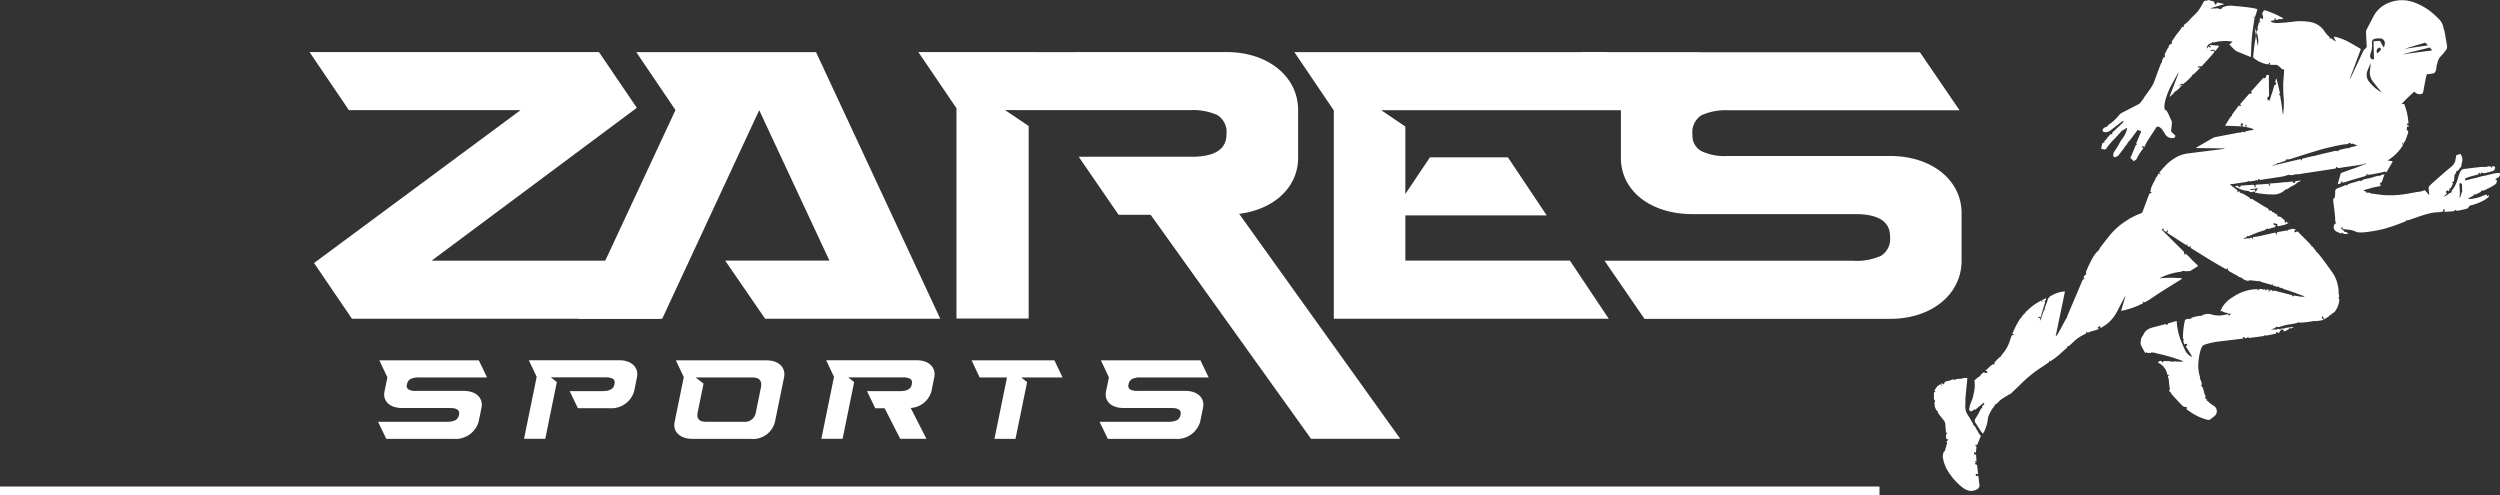 <svg xmlns="http://www.w3.org/2000/svg" width="282.658" height="56.007" viewBox="0 0 282.658 56.007"><rect x="0" y="0" width="282.658" height="56.007" fill="#333333" stroke="none"/><g transform="translate(-819.5 -68.417)"><g transform="translate(496.071 94.145)"><g transform="translate(542.083 -25.728)"><path d="M587.973,34.25c.024.011.047.019.063.025l.44-1.055c-.054-.065-.117-.14-.178-.216a.564.564,0,0,1-.06-.081c-.09-.161-.166-.329-.268-.48s-.14-.347-.329-.427c-.012,0-.013-.035-.02-.054a1.234,1.234,0,0,0-.078-.21c-.163-.276-.326-.553-.5-.821a1.769,1.769,0,0,1-.329-1.169c.014-.139.006-.28.011-.419.007-.22.008-.441.029-.661.058-.624.126-1.248.187-1.872.013-.125-.012-.153-.139-.148a2.465,2.465,0,0,0-.32.029c-.054.008-.1.047-.157.053-.19.018-.382.02-.57.045a1.173,1.173,0,0,0-.258.1l-.172-.066-.147.042c-.276.161-.563.123-.789.27-.032.088-.061.171-.1.272-.051-.033-.1-.047-.113-.077-.03-.055-.063-.073-.118-.046a.1.1,0,0,0-.048.142c.017.041.027.085.04.127l-.048.018-.084-.2a1.285,1.285,0,0,0-.687.772l.134.1-.188.045c0,.245-.01.486-.012.727a.16.16,0,0,0,.072.137.306.306,0,0,1,.063.2c-.12.062-.052.164-.056.239a1.247,1.247,0,0,0,.222.745c.03.048.1.073.144.109a.276.276,0,0,0,.037.185,2.183,2.183,0,0,0,.276.379c.117.114.175.27.294.373a.908.908,0,0,1,.25.695c.02.261.043.521.065.779l.179.01a.467.467,0,0,0-.166.493.366.366,0,0,0,.054.2c.034.041.114.043.174.063.038.136-.124.116-.155.2-.031.161.139.359-.1.483.046.075.126.152-.007.208-.016.007-.019.051-.023.08a.877.877,0,0,1-.272.55c0,.081,0,.131-.01.179-.011.066-.052.135-.042.2a4.167,4.167,0,0,0,.418,1.386,7,7,0,0,0,1.76,2.1,2.4,2.4,0,0,0,.566.338,1.271,1.271,0,0,0,1.1-.075.5.5,0,0,0,.3-.577c-.049-.273-.068-.552-.1-.828a.816.816,0,0,0-.035-.122l-.2.014c-.049-.058-.132-.113-.066-.2s.168-.051.264.006l-.135-1.117c-.17.135-.158-.122-.276-.1l.14-.083c.016-.087-.154-.131-.009-.209l.094.089c-.02-.28-.038-.551-.057-.825-.123.084-.159-.051-.231-.06l.007-.241.183.135c.029-.184.064-.349.077-.515.007-.094.04-.206-.072-.28a.112.112,0,0,1-.035-.1C587.875,34.193,587.928,34.23,587.973,34.25Z" transform="translate(-583.166 16.065)" fill="#fff"/><path d="M606.51-9.577a2.718,2.718,0,0,0-.148.692c.113.017.212.027.307.049a.244.244,0,0,0,.286-.124,7.272,7.272,0,0,1,.851-1.015c.3-.312.588-.639.883-.959a.236.236,0,0,1,.063-.044c.087-.047.175-.09.259-.139s.16-.1.239-.152l.046.033a2.879,2.879,0,0,1-.1.385,3.306,3.306,0,0,1-.534.922,1.913,1.913,0,0,0-.161.251,9.337,9.337,0,0,1-.64,1.061.64.64,0,0,0-.14.462c.016.169.1.232.263.179a.774.774,0,0,0,.4-.271c.134-.185.276-.364.415-.545s.243-.374.4-.539a3.486,3.486,0,0,0,.187-.3c.074-.1.175-.18.251-.28.242-.318.478-.641.717-.962.042-.055.088-.108.136-.166l.4.153c-.2.479-.392.937-.578,1.381l.13.112c-.095.029-.166.023-.2.122-.095.268-.214.528-.325.791-.085.2-.172.4-.26.612l.413.387c.046-.056.079-.133.122-.139.125-.016.159-.11.206-.2a4.69,4.69,0,0,1,.716-1.109c.008-.008,0-.026.007-.04-.17-.121-.17-.121-.055-.276l.164.168c.012-.029.026-.067.045-.1a5.514,5.514,0,0,1,.255-.514c.334-.531.68-1.055,1.022-1.582a.234.234,0,0,1,.343-.105.833.833,0,0,1,.271.2,3.235,3.235,0,0,1,.391.558.885.885,0,0,0,.85.5c.242,0,.258-.007.351-.259-.126-.119-.25-.248-.387-.361a.286.286,0,0,1-.1-.281q.047-.4.08-.809a.394.394,0,0,0-.023-.185c-.147-.333-.294-.666-.456-.991-.068-.135-.147-.28-.318-.3l-.03-.161a.671.671,0,0,1-.029-.162,4.413,4.413,0,0,1,.276-1.266,8.153,8.153,0,0,1,.529-1.225c.232-.409.454-.824.683-1.235a1.369,1.369,0,0,1,.1-.139l.028.016-1.02,2.661.039.025c.124-.115.25-.225.369-.344.082-.082.135-.212.23-.255a2.046,2.046,0,0,0,.56-.481c.075-.075.1-.2.248-.206-.062-.1-.115-.06-.171-.027s-.108.081-.192.05c.23-.187.317-.284.466-.15a.608.608,0,0,1,.082-.1c.064-.054.142-.092.2-.149.214-.2.426-.4.63-.612a1.443,1.443,0,0,0,.154-.254c.029-.008.106-.007.145-.044.245-.237.482-.481.722-.723l-.02-.03-.253.061c.036-.087.051-.172.075-.175a2.371,2.371,0,0,1,.343.006c.358-.4.742-.818,1.124-1.241.086-.1.166-.2.25-.294.063-.073.085-.146.006-.22-.126-.015-.255.067-.4-.045.083-.03.142-.073.2-.067.125.016.267-.011.36.139a6.008,6.008,0,0,0,.447-.6c-.348-.031-.673-.061-1-.087a.361.361,0,0,0-.114.033l.184.216-.036.044c-.059-.027-.119-.053-.178-.082-.107-.052-.15-.03-.171.093a.587.587,0,0,0,0,.077c-.106-.024-.111-.077-.08-.148a.614.614,0,0,1,.405-.406c.094-.023.2-.04.184-.232.082.172.177.12.261.1a4.989,4.989,0,0,1,1.593-.132c.137.009.272.035.459.06l-.362.316c.17.178.342.369.528.545a1.243,1.243,0,0,0,.346.24c.478.207.962.4,1.444.6a.857.857,0,0,0,.113.029c.01-.245.02-.472.029-.7a22.564,22.564,0,0,1,.321-3.255c.028-.147.044-.294.066-.442l0,0c.022-.055.047-.111.066-.168q.113-.335.221-.67c.015-.045.027-.091.041-.141a.585.585,0,0,0-.1-.055c-.1-.029-.206-.059-.311-.078-.78-.144-1.569-.2-2.358-.272a2.13,2.13,0,0,0-1.025.113c-.154.064-.279.117-.288.281-.083-.022-.151-.042-.22-.057-.034-.007-.085.006-.1-.013-.079-.088-.165-.041-.255-.036-.2.012-.409.011-.614.014l0-.042,1.485-.438,0-.036-.769-.173a1.313,1.313,0,0,1-.112.2c-.025.03-.079.037-.12.054-.011-.034-.021-.068-.031-.1s-.01-.079-.022-.081c-.121-.02-.015-.12-.057-.166-.064-.018-.126-.038-.187-.051-.222-.043-.438-.208-.673-.038-.007,0-.025-.01-.039-.012-.169-.032-.252.055-.331.2a8,8,0,0,1-.6.983c-.29.375-.689.654-.985,1.032a3.485,3.485,0,0,1-.539.477.165.165,0,0,0-.06.22c.006.013-.011.037-.02.06l-.129-.041c-.166.139-.228.338-.367.489a8.4,8.4,0,0,0-.611.825c-.069.1-.136.195-.2.3-.025.04-.064.1-.049.13.076.135-.012.188-.107.226a.378.378,0,0,0-.246.338.364.364,0,0,1-.078.138,1.3,1.3,0,0,0-.1.13c-.065.127-.123.258-.184.387a.4.4,0,0,0-.047.384c.013.024-.007.066-.016.129-.161-.07-.188.051-.225.151s-.122.211-.089.345c.006.029-.031.072-.052.105a.863.863,0,0,0-.106.154c-.235.62-.473,1.239-.692,1.864a3.01,3.01,0,0,1-.3.638c-.1.156-.2.312-.306.465s-.206.292-.309.437a4.5,4.5,0,0,0-.319.455c-.087.162-.226.283-.317.438a.655.655,0,0,1-.281.253c-.6.306-1.189.618-1.787.922a1.31,1.31,0,0,0-.433.338,4.741,4.741,0,0,1-.951.918,2.935,2.935,0,0,0-.27.21.979.979,0,0,0-.113.155.635.635,0,0,0-.434.237.209.209,0,0,0,.108.354.483.483,0,0,0,.167.024.88.88,0,0,0,.536-.187q.658-.513,1.321-1.02a1.471,1.471,0,0,1,.131-.083l.038.028a.972.972,0,0,1-.09.2,1.78,1.78,0,0,1-.2.193l-.989.926.015.2-.193-.055-.783.922.157.055,0,.027Zm17.131-14.339c.016.091.028.155.039.218C623.57-23.765,623.57-23.77,623.641-23.916Z" transform="translate(-587.444 25.728)" fill="#fff"/><path d="M627.193.676c.154-.018.281.068.427.077.164.011.325.038.488.056s.341.033.511.049c.155.015.309,0,.467.011a1.894,1.894,0,0,0,1.5-.535.194.194,0,0,1,.073-.027.911.911,0,0,0,.155-.051c.187-.1.34-.244.541-.333a1.708,1.708,0,0,0,.6-.4.653.653,0,0,1,.209-.1c.066-.032.142-.051.181-.139l-.65.091c.053.175.045.187-.1.177-.047,0-.093-.011-.143-.018l-.009-.118a1.545,1.545,0,0,0-.453.041c-.144.06-.275-.009-.411.021a3.86,3.86,0,0,1-.447.045c-.148.015-.3.035-.445.048s-.3.02-.448.031-.292.025-.467.04l.135.214-.158.031-.056-.22-1.431.1c-.078.1.045.219-.084.3L627-.025l.01-.025.185.03a.33.33,0,0,0-.351-.2c-.14.016-.282.02-.422.03l-.86.06-.07.152-.211.037-.015-.122.18-.013a.912.912,0,0,0-.551.025,2.276,2.276,0,0,0,.484.266,2.412,2.412,0,0,0,1.007.249c.028,0,.059.026.086.043a.444.444,0,0,0,.414.083.323.323,0,0,1,.31,0C627.159.623,627.137.682,627.193.676Zm-.6-.354c.087-.033.151-.081.206-.073a2.758,2.758,0,0,0,.486-.059A.859.859,0,0,0,627.509.1c-.119.188-.15.374-.308.484L627.166.33C626.975.308,626.8.426,626.591.322Z" transform="translate(-590.862 21.115)" fill="#fff"/><path d="M629.741,7.951c.183-.038.148-.148.135-.245a1.659,1.659,0,0,1-.056-.371,3.026,3.026,0,0,0-.1-.841,3.767,3.767,0,0,0-.705-1.55c-.328-.466-.666-.926-1.006-1.384-.166-.223-.346-.436-.523-.649-.051-.06-.125-.1-.175-.161s-.072-.131-.116-.191-.119-.142-.18-.212-.121-.194-.2-.213c-.115-.027-.092-.117-.139-.171-.066-.074-.132-.15-.2-.222-.1-.1-.2-.2-.294-.3h0q-.5-.5-1-.994c-.008-.009-.026-.007-.031-.008l-.268.112c-.146-.158,0-.226.073-.305C624.93.22,624.917.19,624.9.19c-.138,0-.268-.082-.413-.015a.929.929,0,0,1-.288.069c-.1.011-.154.048-.139.165-.113-.091-.113-.091-.242-.048a.293.293,0,0,1-.038.011c-.265.046-.529.094-.794.134a.191.191,0,0,0-.154.13c-.015.036-.007.082-.021.119a.572.572,0,0,1-.068.105L622.715.6a.851.851,0,0,0-.171,0c-.577.127-1.152.26-1.73.385a.9.9,0,0,1-.228.041,2.07,2.07,0,0,0-.45.081l-.016.207-.14-.172c-.178.026-.178.026-.242.11-.228-.1-.445.06-.666.025.114-.156.387-.1.434-.356.063.082.126.07.208.035q.481-.21.967-.4c.158-.062.329-.1.484-.163s.348-.035.426-.23c0,0,.014,0,.02,0l.075.058.072-.173.075.135c.216-.062.419-.131.627-.177a.311.311,0,0,0,.268-.248L622.5-.293,622.443-.5l.463.109a.19.19,0,0,0,.072.254l.674-.156c.055-.013.134-.007.162-.041a.31.31,0,0,1,.361-.075L623.9-.684l-.067.144c-.169-.073-.1-.184-.107-.281-.084-.066-.172-.127-.25-.2a.775.775,0,0,0-.579-.242c-.01,0-.02-.018-.038-.037l.067-.121a.847.847,0,0,0-.228-.131c-.06-.011-.086-.015-.119-.076a.258.258,0,0,0-.3-.1c.066-.23-.185-.125-.228-.265l-.084.159a.487.487,0,0,0-.318-.418c-.088-.046-.178-.088-.263-.139-.374-.229-.741-.471-1.121-.687-.109-.062-.2-.2-.372-.139-.026.01-.111-.047-.109-.069.01-.125-.1-.13-.163-.171-.15-.1-.311-.175-.461-.272a.705.705,0,0,0-.438-.157.826.826,0,0,0-.086-.166.464.464,0,0,0-.126-.068l-.028.155c-.2-.029-.032-.167-.12-.269-.121-.088-.285-.2-.444-.322-.1-.077-.2-.163-.294-.248-.049-.043-.066-.093-.018-.127a.721.721,0,0,0,.184.024c.557-.082,1.114-.167,1.67-.259a.876.876,0,0,0,.22-.105c.108.122.25.042.383.015s.3.027.378-.1l.229.019.125-.175.128.139c.733-.111,1.488-.224,2.241-.34.2-.031.395-.062.587-.112.217-.056.409-.188.663-.1.118.042.277-.032.415-.055.027,0,.053-.038.076-.035a2.976,2.976,0,0,0,.865-.092c.812-.112,1.623-.24,2.434-.362l1.285-.2.065-.181c.033.01.062.01.072.024.105.14.241.1.383.081.674-.105,1.351-.2,2.026-.3.245-.038.488-.08.724-.119l.037-.167c.085.069.078.126.025.175a.285.285,0,0,1-.112.061c-.427.13-.834.312-1.258.452s-.833.3-1.25.442a.234.234,0,0,0-.163.176c-.09.33-.188.658-.281.988-.012.044-.018.091-.029.141.3-.046.3-.047.422-.274a.455.455,0,0,1,.064-.085c0-.006.022,0,.038,0l-.011.2c.072-.015.127-.022.179-.038.416-.127.831-.258,1.248-.382.334-.1.672-.191,1.007-.292.134-.041.288-.064.318-.247,0-.021.05-.035.094-.064l.022.19c.062-.038.116-.1.161-.095a1.738,1.738,0,0,0,.532-.069c.307-.055.614-.117.921-.182.1-.02.2-.057.315-.092.176.1.184.1.3-.1q.256-.433.507-.869c.033-.057.056-.121.09-.194l-.281-.042-.3-.042A5.248,5.248,0,0,0,637.14-9.38l-.147-.024.078-.175.09.118c.118-.055.016-.121.017-.145.069-.069.141-.11.165-.17q.16-.407.3-.824a2.008,2.008,0,0,0,.054-.325c-.188-.068-.19-.071-.165-.226.015-.093.026-.187.039-.284l.161.066-.012-.185c-.08-.041-.2-.024-.193-.174l.193-.028a7.049,7.049,0,0,0-.486-2.215l-.3.021a15.324,15.324,0,0,1,1.441-1.4c.075.057.135.106.2.15a.674.674,0,0,0,.548.117c.2-.047.237-.1.273-.3q.148-.821.308-1.638a2.112,2.112,0,0,1,.106-.307c.249-.03.461-.047.669-.085a.4.4,0,0,0,.325-.307c.041-.151.075-.3.1-.458.009-.051-.042-.132-.02-.155.11-.114.095-.265.134-.4a1.459,1.459,0,0,1,.369-.639,7.41,7.41,0,0,0,.561-.672.654.654,0,0,0,.13-.525c-.1-.547-.188-1.1-.287-1.643-.016-.088-.081-.168-.095-.257a1.842,1.842,0,0,0-.513-1.078c-.132-.13-.261-.263-.4-.389a6.936,6.936,0,0,0-2.355-1.488,3.938,3.938,0,0,0-2.965.03,3.25,3.25,0,0,0-1.688,1.508c-.263.514-.54,1.021-.8,1.537a.6.6,0,0,0-.056.285c.019.492.041.984.077,1.475a.378.378,0,0,1-.154.369,1.021,1.021,0,0,0-.3.41q-.676,1.455-1.364,2.905c-.018.038-.042.074-.063.111l-.031-.016q.624-1.678,1.251-3.359a1.461,1.461,0,0,0-.136-.1c-.528-.3-1.045-.615-1.587-.886a7.835,7.835,0,0,0-1.024-.368.528.528,0,0,0-.316-.02l.227.5-.031.02-.51-.377-.162.065.036-.164a3.568,3.568,0,0,1-.682-.785,1.624,1.624,0,0,0-.246-.294,2.5,2.5,0,0,0-1.278-.653,6.3,6.3,0,0,0-2.067-.02c-.531.059-1.064.1-1.6.135a2.478,2.478,0,0,1-.551-.053.3.3,0,0,1-.265-.183l.47-.095-.073-.18c.176-.088.136.13.259.152.117.06.206-.115.359-.082a.637.637,0,0,0,.426-.084,11.633,11.633,0,0,0-1.868-.851c-.338-.109-.344-.1-.5.218a.228.228,0,0,0,.015.256.408.408,0,0,1,.047.2,1.739,1.739,0,0,1-.018.229c-.137.082-.17-.085-.268-.147l-.131.4.164.085-.012.037-.191,0c-.046.165-.092.322-.133.48-.032.121-.079.244.047.369-.145.028-.164.126-.184.223,0,.023-.007.046-.011.068a2.786,2.786,0,0,1,.144,1.559l-.206-1.187a23.527,23.527,0,0,0-.311,2.377.183.183,0,0,0,.074.184c.122.086.241.179.37.256a3.3,3.3,0,0,0,1.25.446c.073-.071.067-.219.227-.168l-.068.2a4.588,4.588,0,0,0,.55.02.543.543,0,0,1,.517.179c.016.02.048.026.073.038.145.139.257.332.512.3-.014.193-.029.384-.041.575-.028.427-.078.853-.076,1.279,0,.571.034,1.142.074,1.711a10.744,10.744,0,0,1-.091,1.553.141.141,0,0,1-.031-.072c-.056-.439-.108-.878-.168-1.316-.024-.182-.082-.36-.1-.543-.012-.132.024-.269-.175-.322a.282.282,0,0,0,.093-.326c-.1-.431-.2-.861-.3-1.291a1.337,1.337,0,0,0-.077-.2l-.037.011-.1.381.12.075c-.051.107-.02.269-.2.248-.059.2-.111.381-.168.564a4.707,4.707,0,0,1-.188.568c-.076.168-.057.366-.183.511l.078.108-.032.03-.155-.108-.1.077c-.022-.117-.045-.218-.055-.32,0-.026.03-.064.057-.082a.731.731,0,0,1,.134-.057c0-.14,0-.276,0-.411s0-.271,0-.407-.014-.269-.015-.4a3.2,3.2,0,0,1,.011-.425c.015-.126-.059-.237-.009-.376a1.108,1.108,0,0,0-.018-.4l-.241-.033c-.054.188-.081.385-.313.415l-.045-.08-1.405,1.568c.06.057.1.108.048.186-.069.1-.157.063-.227.033l-1.05,1.2.122.223-.276-.057c-.25.334-.506.675-.757,1.021-.025.036-.011.1-.013.13a.926.926,0,0,0-.184.157c-.157.238-.3.483-.453.727-.043.07-.081.144-.139.247.661,0,1.284.048,1.928.06-.015-.041-.053-.046-.085-.063a.776.776,0,0,1-.1-.067c.046-.2.106-.24.316-.185l-.111.173c.088.217.088.217.406.21l-.1-.184.126-.093c.021.113.039.214.057.311.153.032.287.053.416.09s.249.089.373.134l0,.051c-.084.021-.168.046-.254.063-.174.033-.349.06-.523.092-.068.012-.137.015-.178.1a.18.18,0,0,1-.139.042c-.086-.13-.175-.028-.26-.01-.045.009-.087.035-.132.041-.083.011-.169,0-.251.018-.258.045-.516.1-.774.145-.609.117-1.218.231-1.827.352a.85.85,0,0,0-.259.092q-.921.525-1.835,1.058a.769.769,0,0,0-.1.086l3.253.042a.164.164,0,0,1-.121.062c-1.274.16-2.55.314-3.823.481a4.067,4.067,0,0,0-1.3.336,5.291,5.291,0,0,0-1.5,1.12c-.229.241-.44.5-.652.744.051.091.191.09.135.223l-.18-.139c-.08.1-.172.169-.133.276a.956.956,0,0,0-.176.182c-.076.141-.127.3-.2.439a2.807,2.807,0,0,0-.219.409,2.675,2.675,0,0,0-.164.423,2.47,2.47,0,0,1-.059.282c-.005.02-.025.037-.035.05l.191.079c-.057.047-.082.085-.111.088-.168.021-.2.153-.25.281-.221.595-.447,1.188-.665,1.784a.337.337,0,0,1-.223.231,7.747,7.747,0,0,0-1.731.891A7.663,7.663,0,0,0,603.995.829c-.4.487-.779.985-1.162,1.483a.736.736,0,0,0-.081.207,4.85,4.85,0,0,0-.36.361,4.254,4.254,0,0,0-.332.472,12.638,12.638,0,0,0-.8,1.678.3.3,0,0,0,.007.156.183.183,0,0,1-.106.2.186.186,0,0,0-.086.073c-.042.079-.073.165-.1.239l.148.136-.228.047c-.166.395-.328.782-.492,1.17q-.624,1.467-1.247,2.934a.99.99,0,0,0-.036.158.193.193,0,0,1-.02.064,1.911,1.911,0,0,0-.121.163c-.294.538-.582,1.079-.879,1.616a2.635,2.635,0,0,1-.225.3l-.039-.019c.347-1.674.7-3.345,1.045-5.039-.105.007-.175.009-.244.018a3.477,3.477,0,0,0-1.207.416.859.859,0,0,0-.534.619,2.02,2.02,0,0,1-.131.36c-.065.179-.128.36-.194.546l.134.033c-.173.066-.175.065-.238.244-.112.316-.224.631-.337.947a.963.963,0,0,1-.064.12l-.032-.01.058-.291-.229.016.064-.176.223.082c.034-.151.058-.29.1-.422.108-.367.227-.73.333-1.1.024-.085.1-.182,0-.273a.139.139,0,0,1,.043-.1c.123-.045.108-.139.122-.265l-.511.238.143.15c-.038.007-.056.017-.064.011-.052-.034-.1-.072-.168-.119l-.284.172c-.1.058-.194.113-.289.175s-.188.129-.281.2-.182.138-.27.21-.174.148-.259.225a1.918,1.918,0,0,1-.251.232c-.1.06-.088.182-.194.241s-.159.179-.25.257-.062.183-.17.245c-.09.051-.137.178-.2.273s-.122.192-.179.292-.109.2-.162.3-.1.2-.152.307-.1.207-.143.312-.087.207-.13.31l.211.083-.286.1c-.058.167-.126.34-.179.517a4.209,4.209,0,0,1-.926,1.647,1.308,1.308,0,0,0-.127.228.874.874,0,0,0-.188.117c-.181.175-.353.361-.531.545l.016.237-.219-.042c-.038.131-.193.113-.267.214a2.17,2.17,0,0,1-.292.281c-.091.085-.181.17-.272.256a.549.549,0,0,0,.162.03.142.142,0,0,1,.087.077.1.1,0,0,1-.037.088.276.276,0,0,1-.134.047,1.084,1.084,0,0,1-.188-.021l-.007-.108c-.047.039-.079.064-.109.092-.111.1-.269.183-.32.308-.07.175-.248.159-.345.276a2.366,2.366,0,0,1-.334.281c0,.054.007.11.012.166a3.725,3.725,0,0,1-.014.914c-.034.217-.086.432-.138.646a2.588,2.588,0,0,1-.164.564,3.522,3.522,0,0,0-.284.913c-.033.154.018.241.125.285a.283.283,0,0,0,.318-.1c.029-.034.084-.087.109-.079.119.039.193-.033.267-.093.254-.208.5-.421.754-.633.041-.034.079-.071.119-.107l.021.016-.1.206.113.056c-.206.073-.351.172-.233.415l-.138-.013c-.014.023-.026.041-.037.06a9.023,9.023,0,0,1-.579,1.045.48.48,0,0,0,.018.635c.191.292.373.588.565.879a3.112,3.112,0,0,0,.215.26,2.552,2.552,0,0,0,.166-.263,4.443,4.443,0,0,0,.393-1.35,1.541,1.541,0,0,1,.092-.415,6.658,6.658,0,0,1,.359-.7c.089-.152.232-.275.307-.431a.46.46,0,0,1,.29-.253,3.063,3.063,0,0,1,.529-.506,12.043,12.043,0,0,1,1.085-.639l.009,0-.013-.018c.328-.316.642-.613.951-.915a14.912,14.912,0,0,1,2.479-2.029c.3-.189.591-.4.881-.6l-.031-.157.029-.013.08.112a7.131,7.131,0,0,0,1.147-.857c.223-.21.452-.415.688-.612a.265.265,0,0,0,.12-.291.17.17,0,0,0,.232-.024c.144-.139.3-.265.441-.405a4.183,4.183,0,0,1,.883-.671c.185-.105.375-.2.56-.3l.016-.188.188.113c.379-.2.827-.239,1.232-.426l-.134-.164.272-.186.061.257c.107-.066.208-.126.307-.189a4.231,4.231,0,0,0,1.445-1.491c.236-.415.447-.845.67-1.267q.177-.336.358-.672l.031.012-.5,1.655a8.925,8.925,0,0,0,2.52-.882l-.1-.176.265.094c.167-.1.343-.192.51-.3.442-.289.874-.592,1.32-.875.734-.466,1.476-.921,2.213-1.383.061-.038.139-.063.178-.158a13.021,13.021,0,0,0-2.515,0,.952.952,0,0,1,.175-.111,6.851,6.851,0,0,1,2.1-.622C612,5,612.125,5,612.164,4.9c.135.017.247.038.36.044s.214-.011.321-.007a.52.52,0,0,0,.321-.091c.207-.139.423-.267.633-.4.045-.029.086-.066.139-.108l-.193-.192c-.086-.086-.174-.17-.258-.257s-.171-.129-.247-.221c-.22-.266-.481-.5-.727-.745l-.024.014.046.119c-.148,0-.188-.025-.178-.146a.3.3,0,0,0-.115-.257q-.572-.563-1.141-1.13L609.821.247l.22-.17-.014.253.3.191c.047-.094.06-.215.226-.182L610.438.6l2.149,1.392.2-.112-.092.171.236.153.126-.118c.063.1.063.1.03.219,1.328.825,2.65,1.666,4.03,2.424l.174-.139c-.024.249.121.343.291.431.215.11.417.25.635.353s.381.3.642.291c.008,0,.018.02.025.032a.711.711,0,0,0,.387.246.5.5,0,0,0,.439.052.443.443,0,0,1,.232-.015c.269.028.537.065.807.092a.4.4,0,0,0,.135-.038c.033.027.074.083.127.1.409.122.821.237,1.259.361.022-.034.047-.077.075-.116.009-.012.03-.014.063-.027l-.095.187c.272.011.471.246.745.126.075.165.157.19.3.148a1.56,1.56,0,0,0,.23.13c.37.128.745.243,1.113.374s.706.265,1.06.394a1.6,1.6,0,0,0,.226.049.533.533,0,0,1-.4.064c-.233-.03-.465-.072-.7-.111-.068-.011-.131-.042-.186.044-.019.029-.1.02-.157.031l.023-.135-.194-.051q-.849-.217-1.7-.435c-.111-.029-.219-.063-.316.077a.185.185,0,0,0-.241-.166c-.148.2-.148.2-.261.095l.21-.113-.37-.05-.159.17.022-.175a.27.27,0,0,0-.076-.013c-.034,0-.066.018-.1.025s-.072.023-.091.01c-.157-.106-.327-.042-.48-.059l-.109.175-.044-.017.011-.148a.418.418,0,0,0-.063-.006,4.947,4.947,0,0,0-2.4.678c-.148.087-.289.183-.435.274a3.289,3.289,0,0,0-1.11,1.106c-.076.126-.125.266-.208.445.108-.007.185-.037.215-.011.183.157.423.151.63.237.1.043.211.092.326,0a1.1,1.1,0,0,1-.108.223c-.034.05-.116.03-.153-.033a.715.715,0,0,1-.039-.09c-.154.029-.294.06-.435.079a2.843,2.843,0,0,1-1.333-.016,1.4,1.4,0,0,0-1.209.1.2.2,0,0,1-.1.021,3.65,3.65,0,0,0-.916.177c-.1.022-.193.053-.2.18a1.352,1.352,0,0,0-.513.022.272.272,0,0,0-.192.219,8.853,8.853,0,0,0-.2,1.74c0,.135-.02.269.111.356-.032.054-.085.1-.075.135.045.135.025.294.132.41.153-.094.227-.1.284-.019s.023.13-.139.254a11.937,11.937,0,0,1,.741,1.186,1.531,1.531,0,0,1-.8-.732c-.147-.311-.287-.625-.417-.944a7.027,7.027,0,0,1-.53-2.151c-.006-.077-.018-.152-.029-.252-.288.082-.553.161-.82.232-.086.024-.156.045-.188.144-.013.042-.082.065-.13.1l-.093-.128-1.27.338a3.067,3.067,0,0,0-.431.125,1.332,1.332,0,0,0-.858.818,1.023,1.023,0,0,0-.259.657.805.805,0,0,0,.051.524c.122.234.246.467.381.693.094.157.139.154.26.007.04.167.171.105.272.107s.245.043.3-.129l.128.144.112-.062c.133.044.229.085.329.107a19.961,19.961,0,0,1,2.672.762c.086.032.167.072.283.122-.064.031-.094.059-.122.057-.283-.013-.565-.037-.849-.046-.1,0-.208.041-.311.036s-.21-.055-.317-.061c-.219-.013-.437-.01-.617-.013-.04.069-.054.128-.083.138-.129.043-.105-.1-.148-.139a.313.313,0,0,0-.39.188,1.821,1.821,0,0,1,1.05,1.355l.228.033c-.189.154-.195.192-.1.38a.4.4,0,0,1,.036.135c.01.091.01.184.019.276.017.17.036.34.059.51.014.1.036.2.056.3a.194.194,0,0,0,.041.333c.034.011.063-.008.051.05a.127.127,0,0,0,.031.092c.092.114.185.229.284.337.284.309.568.619.859.92.135.139.265.3.5.271a.207.207,0,0,1,.149.1c.016.024-.037.091-.065.154.2.139.391.284.594.416a5.872,5.872,0,0,0,1.793.789.365.365,0,0,0,.356-.069c.136-.114.288-.211.419-.331a.712.712,0,0,0-.064-1.182,3.3,3.3,0,0,1-.65-.5.52.52,0,0,0-.152-.086c0-.13,0-.277-.235-.254a.283.283,0,0,0,.027-.419.16.16,0,0,1-.026-.056c-.05-.192-.1-.385-.148-.577-.02-.073-.031-.152-.117-.192-.018-.007-.008-.076-.011-.108l-.13-.059.1-.2c-.031-.115-.061-.247-.1-.376-.02-.064-.075-.119-.09-.184-.024-.108-.016-.223-.043-.33a4.172,4.172,0,0,1-.166-1.456,7.433,7.433,0,0,1,.218-1.38,3.527,3.527,0,0,1,.147-.4.588.588,0,0,1,.386-.343,8.2,8.2,0,0,1,1.339-.318l2.969-.362c.01,0,.018-.017.027-.026L619,12.411c.065-.058.111-.053.165.01.127.146.175.146.327.02a.27.27,0,0,1,.053-.033c.091.034.154.084.21.077q.787-.1,1.57-.21c.061-.009.114-.071.17-.108.03.015.074.062.109.055.341-.06.68-.126,1.019-.194.06-.012.128-.02.13-.112s.081-.079.14-.09c.1.132.164.133.248,0,.038-.06.072-.123.115-.179a.241.241,0,0,1,.235-.117c.13.02.091.134.108.217a1.141,1.141,0,0,0,.727-.415c.067.133.145.078.221.038l.235-.125a9.014,9.014,0,0,0-1.023.123.58.58,0,0,0-.174.1.171.171,0,0,0-.267,0,.153.153,0,0,1-.194.029.268.268,0,0,0-.3.032.1.1,0,0,1-.125.016.459.459,0,0,0-.184-.016c-.109,0-.219.015-.329.022a1,1,0,0,1,.272-.122.481.481,0,0,0,.275-.17c.064-.087.207.029.334,0a7.683,7.683,0,0,1,1.092-.288,8.909,8.909,0,0,0,.966-.183.746.746,0,0,0,.171-.086c.077.06.078.065.21.049a7.912,7.912,0,0,0,1.459-.175,3.428,3.428,0,0,0,.889-.072,1.444,1.444,0,0,0,.271-.077l-.189-.181.013-.206a.3.3,0,0,1,.181.366c.135-.08.241-.137.341-.2s.258-.127.3-.228c.06-.144.223-.069.272-.188a.175.175,0,0,1,.09-.088.811.811,0,0,0,.376-.363,2.341,2.341,0,0,0,.383-1.12A.228.228,0,0,0,629.741,7.951Zm7.82-28.242c.234-.072.469-.139.7-.208l1.356-.4c.069.1.206.178.29.3-.061.014-.1.025-.133.03-.709.1-1.418.207-2.126.313a2.258,2.258,0,0,0-.25.065l-.019-.023A1.442,1.442,0,0,1,637.56-20.291Zm-.15.609c.3-.077.6-.148.9-.222l1.82-.444.277.316c-.078.015-.123.027-.17.033q-1.357.176-2.713.353c-.108.015-.213.046-.32.071l-.023-.023A2.13,2.13,0,0,1,637.41-19.682Zm-3.848-.457a2.852,2.852,0,0,0,.033-.657c-.024-.336.055-.488.381-.55a1.973,1.973,0,0,1,.571-.026.519.519,0,0,1,.493.6,1.052,1.052,0,0,1-.028.19c-.016.068-.042.134-.073.23a1.224,1.224,0,0,1-.1-.126c-.095-.168-.189-.335-.277-.506a.186.186,0,0,0-.206-.113c-.189.018-.379.028-.588.042.018.7.034,1.374.051,2.045-.27.015-.377-.056-.422-.28a.617.617,0,0,1,0-.254C633.446-19.74,633.53-19.935,633.562-20.139Zm1.011.093c-.115.121-.241.232-.365.352a.39.39,0,0,1,.137-.606c.065-.039.126-.069.191,0S634.624-20.1,634.574-20.046Zm-1.5,2.361a7.2,7.2,0,0,1,.383-.9c-.033.3-.06.555-.087.808a1.678,1.678,0,0,0,.325,1.271c.291.369.585.736.879,1.1a.778.778,0,0,1,.1.139,4.852,4.852,0,0,1-1.439-1.266A1.194,1.194,0,0,1,633.073-17.685ZM622.414-7.036c.124-.053.256-.089.378-.146a.63.63,0,0,0,.141-.125.5.5,0,0,0,.177.01c.217-.069.428-.158.645-.226.1-.029.126-.078.1-.193a.876.876,0,0,0,.507-.024c1.16-.371,2.32-.743,3.49-1.082.656-.19,1.328-.326,2-.471a6,6,0,0,1,.925-.13c.137-.008.174-.144.289-.151a1.618,1.618,0,0,0,.206.126c.021.009.066-.038.084-.049l.586.219c-.345.161-.7.132-.991.321a.59.59,0,0,0-.174-.011c-.286.06-.57.129-.855.195-.02,0-.055.006-.059.017-.074.2-.209.1-.343.092a1.441,1.441,0,0,0-.4.078c-.527.123-1.056.242-1.581.375-.155.04-.3.092-.464.119-.469.077-.93.209-1.395.319l-.029.222-.139-.173a.223.223,0,0,0-.056,0q-1.394.327-2.788.658a2.283,2.283,0,0,0-.314.13C622.381-6.979,622.389-7.026,622.414-7.036Z" transform="translate(-584.064 25.721)" fill="#fff"/><path d="M627.626-21.861q.076.438.153.874c.022-.124.038-.249.062-.373A4.943,4.943,0,0,0,627.626-21.861Z" transform="translate(-591.366 25.015)" fill="#fff"/><path d="M657.378-2.065a.129.129,0,0,0-.125-.165,1.339,1.339,0,0,0-.318.014c-.224.04-.448.089-.67.143s-.425.117-.644.151c-.413.061-.8.224-1.212.3-.251.045-.5.129-.745.192-.066.017-.134.027-.2.039-.051-.2-.055-.2.087-.264a4.045,4.045,0,0,1,.481-.177c.3-.087.605-.161.9-.238.055-.065,0-.222.157-.177l.05.179.129-.227a.58.58,0,0,0,.553.038c.09-.024.182-.037.272-.061.151-.04.3-.081.451-.131a.473.473,0,0,0,.162-.1c.09-.082.15-.283.105-.351-.074-.11-.188-.107-.3-.1l-.038.214a.345.345,0,0,0-.426-.191,1.423,1.423,0,0,1-.434.071,2.66,2.66,0,0,0-.7.03c-.518.052-1.033.121-1.549.186a.553.553,0,0,0-.476.319,5.334,5.334,0,0,0-.25.679,4.191,4.191,0,0,1-.523,1.209,2.713,2.713,0,0,0-.174.243,1.856,1.856,0,0,0-.095.292c-.08-.081-.128-.044-.2.015a2.173,2.173,0,0,1-.654.4l.391-.394L651.22-.1l.253-.181.093.123.131-.175-.086-.143.2-.024.274-.595c-.064-.054-.19-.04-.095-.157l.12.042a1.491,1.491,0,0,0,.109-.583.522.522,0,0,1,.057-.259,2.092,2.092,0,0,1,.174-.263c-.084-.2.127-.111.178-.18.063-.086.129-.169.192-.254.015-.021.021-.059.041-.067.13-.053.137-.17.158-.282a3.507,3.507,0,0,1,.07-.356,1.064,1.064,0,0,0-.12-.839.123.123,0,0,0-.172-.073l-.356.126c-.041.22-.078.423-.115.626a.34.34,0,0,1-.015.082,1.613,1.613,0,0,1-.451.613c-.207.164-.414.329-.613.5q-.632.544-1.256,1.1c-.207.184-.413.369-.6.569a.378.378,0,0,0-.078.252c0,.185.035.369.054.554.006.053.008.106.011.16l-.038.014L648.882-.3a2.24,2.24,0,0,1-.824.21c-.458.073-.912.173-1.371.239a11.045,11.045,0,0,1-2.411.12c-.411-.031-.819-.1-1.228-.157-.064-.008-.156.028-.188,0-.122-.122-.291-.091-.418-.164l-.159.122c.013-.248-.217-.222-.34-.358.338-.094.648-.17.953-.266a8.708,8.708,0,0,1,.948-.191l.054-.163-.14-.077c.03-.037.047-.077.074-.087a.43.43,0,0,0,.237-.3c.085-.228.165-.457.258-.717-.2.082-.419.023-.567.237-.06-.123-.158-.059-.252-.037q-.166.038-.333.081c-.1.026-.18.126-.3.079-.261.116-.55.121-.819.21a.58.58,0,0,0-.3.156c-.027.033-.126.055-.139.038-.057-.072-.117-.038-.174-.02q-.585.172-1.167.353c-.044.014-.105.037-.12.073-.041.1-.083.118-.177.06-.032-.02-.095,0-.139.016s-.1.059-.15.079c-.224.089-.448.179-.674.259a.409.409,0,0,0-.27.441,4.513,4.513,0,0,1-.036.562.152.152,0,0,1-.068.117c-.127.045-.124.143-.117.244,0,.085.014.17.024.255.078.628.17,1.254.2,1.886a.772.772,0,0,0,.121.5l-.011.035c-.021-.011-.042-.024-.064-.034s-.048-.018-.076-.028c-.023.049-.042.087-.06.126a.56.56,0,0,0,.251.8,3.832,3.832,0,0,0,.527.214c.01,0,.026-.007.043-.011a.271.271,0,0,1,0-.058.535.535,0,0,1,.022-.078c.206.3.47.188.755.161-.245-.189-.282-.2-.47-.2-.011-.124-.118-.159-.2-.222a2.02,2.02,0,0,1-.221-.222l.21-.093-.006.219c.256.025.5.04.743.077a2.277,2.277,0,0,1,.772.219.763.763,0,0,0,.309.075,3.815,3.815,0,0,0,.555,0,15.135,15.135,0,0,0,2.524-.453,23.274,23.274,0,0,0,2.215-.789c.1-.035.116-.1.132-.219.072.169.17.1.258.069.519-.178,1.035-.368,1.558-.534a9.409,9.409,0,0,1,1.094-.285c.292-.055.594-.051.892-.081a1.733,1.733,0,0,0,.259-.071l.068.052c.024-.127-.024-.25.082-.338.152.09.051.223.068.334.3-.021.592-.046.883-.06a.4.4,0,0,0,.36-.193c.087.175.222.123.344.105s.248-.052.372-.08c.166-.036.334-.066.5-.111a.431.431,0,0,0,.313-.267.239.239,0,0,1,.118-.1.942.942,0,0,1,.184-.055A5.5,5.5,0,0,0,655.7.777a2.127,2.127,0,0,0,.339-.258A.2.2,0,0,0,656.1.24c-.034.054-.054.121-.088.13-.117.03-.105-.1-.149-.17a2.41,2.41,0,0,0-.334.108,4.313,4.313,0,0,1-1.61.4.9.9,0,0,1-.163-.032c.1-.062.16-.1.219-.133.21-.12.453-.2.564-.444l.037.007-.01.122c.143-.069.277-.131.408-.2.109-.058.243-.086.287-.233a.117.117,0,0,1,.107-.047c.142.053.247-.029.36-.083.228-.11.459-.217.682-.338a4.452,4.452,0,0,0,.449-.288.444.444,0,0,0,.157-.4c0-.122-.105-.136-.2-.166l.365-.2A.411.411,0,0,0,657.378-2.065ZM652.8.616a5.307,5.307,0,0,0,.044-.534c0-.321-.028-.64-.045-.961,0-.085-.032-.18.091-.2.1-.019.191.068.2.2.006.157,0,.313,0,.47,0,.095.012.188.02.3C652.963.08,653,.384,652.8.616Z" transform="translate(-593.377 21.791)" fill="#fff"/></g><g transform="translate(358.426 -19.842)"><path d="M365.223,7.26l-4.287-6.3,23.35-17.285h-19.41l-4.451-6.564h32.727l4.278,6.3L374.231.691h21.457L400.14,7.26Z" transform="translate(-360.426 22.892)" fill="#fff"/><path d="M418.807,7.259h19.8L424.56-22.886H404.237l4.434,6.551-11,23.594h9.5l10.967-23.581L426.078.69h-11.79Z" transform="translate(-367.296 22.892)" fill="#fff"/><path d="M532.5,7.259,528.112.69H509.506V-4.421H525.49L521.1-10.99h-8.817l-2.78,4.147v-7.629l-2.737-1.85h.8l1.939.007v-.007h27.056l-4.318-6.564H496.955l4.442,6.564h.019V7.259Z" transform="translate(-385.608 22.892)" fill="#fff"/><path d="M571.661-11.139h-18.4a6.036,6.036,0,0,1-2.954-.565,1.966,1.966,0,0,1-.987-1.857,2.279,2.279,0,0,1,1.007-2.182,6.72,6.72,0,0,1,3.137-.564h26.054l-4.483-6.564H550.168v-.009H536.822l4.412,6.519c0,.019-.006.036-.006.054v5.384c0,3.682,3.308,6.353,8.09,6.353h18.4c2.626,0,3.942.847,3.942,2.53A2.272,2.272,0,0,1,570.649.141a6.7,6.7,0,0,1-3.132.564H539.378l4.52,6.569h27.763c4.73,0,8.085-2.806,8.085-6.569V-4.678C579.746-8.436,576.352-11.139,571.661-11.139Z" transform="translate(-392.961 22.891)" fill="#fff"/><path d="M499.314,20.833,481.1-4.6c3.938-.5,6.666-2.994,6.666-6.351V-16.33c0-3.76-3.363-6.563-8.106-6.563H462.609v.008h-4.677v-.008H444.827l4.31,6.348V7.235H457.3v-21.77l-2.67-1.8,2.67.009v0h5.53v0h12.681a6.731,6.731,0,0,1,3.14.564,2.267,2.267,0,0,1,1.014,2.179c0,1.682-1.318,2.528-3.951,2.528H462.959l4.51,6.563h3.624l18.135,25.329Z" transform="translate(-375.993 22.893)" fill="#fff"/><g transform="translate(7.738 34.846)"><path d="M452.213,19.849l.906,1.933h3.094l-1.42,6.944h2.381l1.313-6.42-.671-.526.778,0h3.9l-.92-1.933Z" transform="translate(-385.093 -19.837)" fill="#fff"/><path d="M421.415,19.847H415.02v0h-3.849l.9,1.9c0,.011-.008.021-.011.033l-1.031,5.042c-.225,1.1.635,1.9,1.993,1.9H419.6a2.556,2.556,0,0,0,2.771-1.9l1.031-5.042C423.618,20.722,422.88,19.847,421.415,19.847Zm-1.2,5.881a1.244,1.244,0,0,1-1.378,1.063h-4.257q-1.162,0-.944-1.063l.665-3.249-.893-.7,1.174,0,.1,0H419.8q1.22,0,.987,1.143Z" transform="translate(-377.491 -19.836)" fill="#fff"/><path d="M379.619,23.3H374.2a1.574,1.574,0,0,1-.835-.166.475.475,0,0,1-.179-.547.857.857,0,0,1,.428-.643,2.209,2.209,0,0,1,.957-.166h7.673l-.925-1.934H374v0h-3.93l.907,1.92,0,.016-.325,1.585c-.222,1.085.591,1.872,2,1.872h5.419q1.16,0,1.008.745a.855.855,0,0,1-.429.643,2.206,2.206,0,0,1-.957.166h-7.771l.935,1.935h7.66a2.708,2.708,0,0,0,2.777-1.935l.324-1.585C381.837,24.1,381,23.3,379.619,23.3Z" transform="translate(-369.914 -19.836)" fill="#fff"/><path d="M479.657,23.3h-5.419a1.579,1.579,0,0,1-.836-.166.475.475,0,0,1-.179-.547.859.859,0,0,1,.427-.643,2.215,2.215,0,0,1,.958-.166h7.673l-.925-1.934h-7.323v0H470.1l.906,1.92,0,.016-.324,1.585c-.222,1.085.591,1.872,2,1.872H478.1q1.161,0,1.009.745a.855.855,0,0,1-.43.643,2.2,2.2,0,0,1-.956.166h-7.771l.935,1.935h7.661a2.707,2.707,0,0,0,2.776-1.935l.325-1.585C481.875,24.1,481.039,23.3,479.657,23.3Z" transform="translate(-388.365 -19.836)" fill="#fff"/><path d="M400.941,19.834H395.93v0h-1.374v0h-3.85l.886,1.871-1.428,7.009h2.4l1.307-6.416-.677-.53.785,0h5.35a1.759,1.759,0,0,1,.888.166q.264.165.167.642-.152.744-1.312.745h-3.747l.93,1.935h3.584a2.685,2.685,0,0,0,2.769-1.9l.323-1.585C403.153,20.66,402.334,19.834,400.941,19.834Z" transform="translate(-373.649 -19.834)" fill="#fff"/><path d="M443.261,28.714l-1.776-3.488a2.581,2.581,0,0,0,2.34-1.872l.323-1.585c.226-1.108-.594-1.935-1.987-1.935h-5.011v0h-1.374v0h-3.85l.885,1.871-1.428,7.009h2.4L435.09,22.3l-.677-.53.784,0h5.351a1.762,1.762,0,0,1,.888.166q.264.165.167.642-.152.744-1.313.745h-3.747l.931,1.935h1.065l1.759,3.457Z" transform="translate(-381.252 -19.834)" fill="#fff"/></g></g></g><line x2="212.5" transform="translate(819.5 123.924)" fill="none" stroke="#fff" stroke-width="1"/></g></svg>